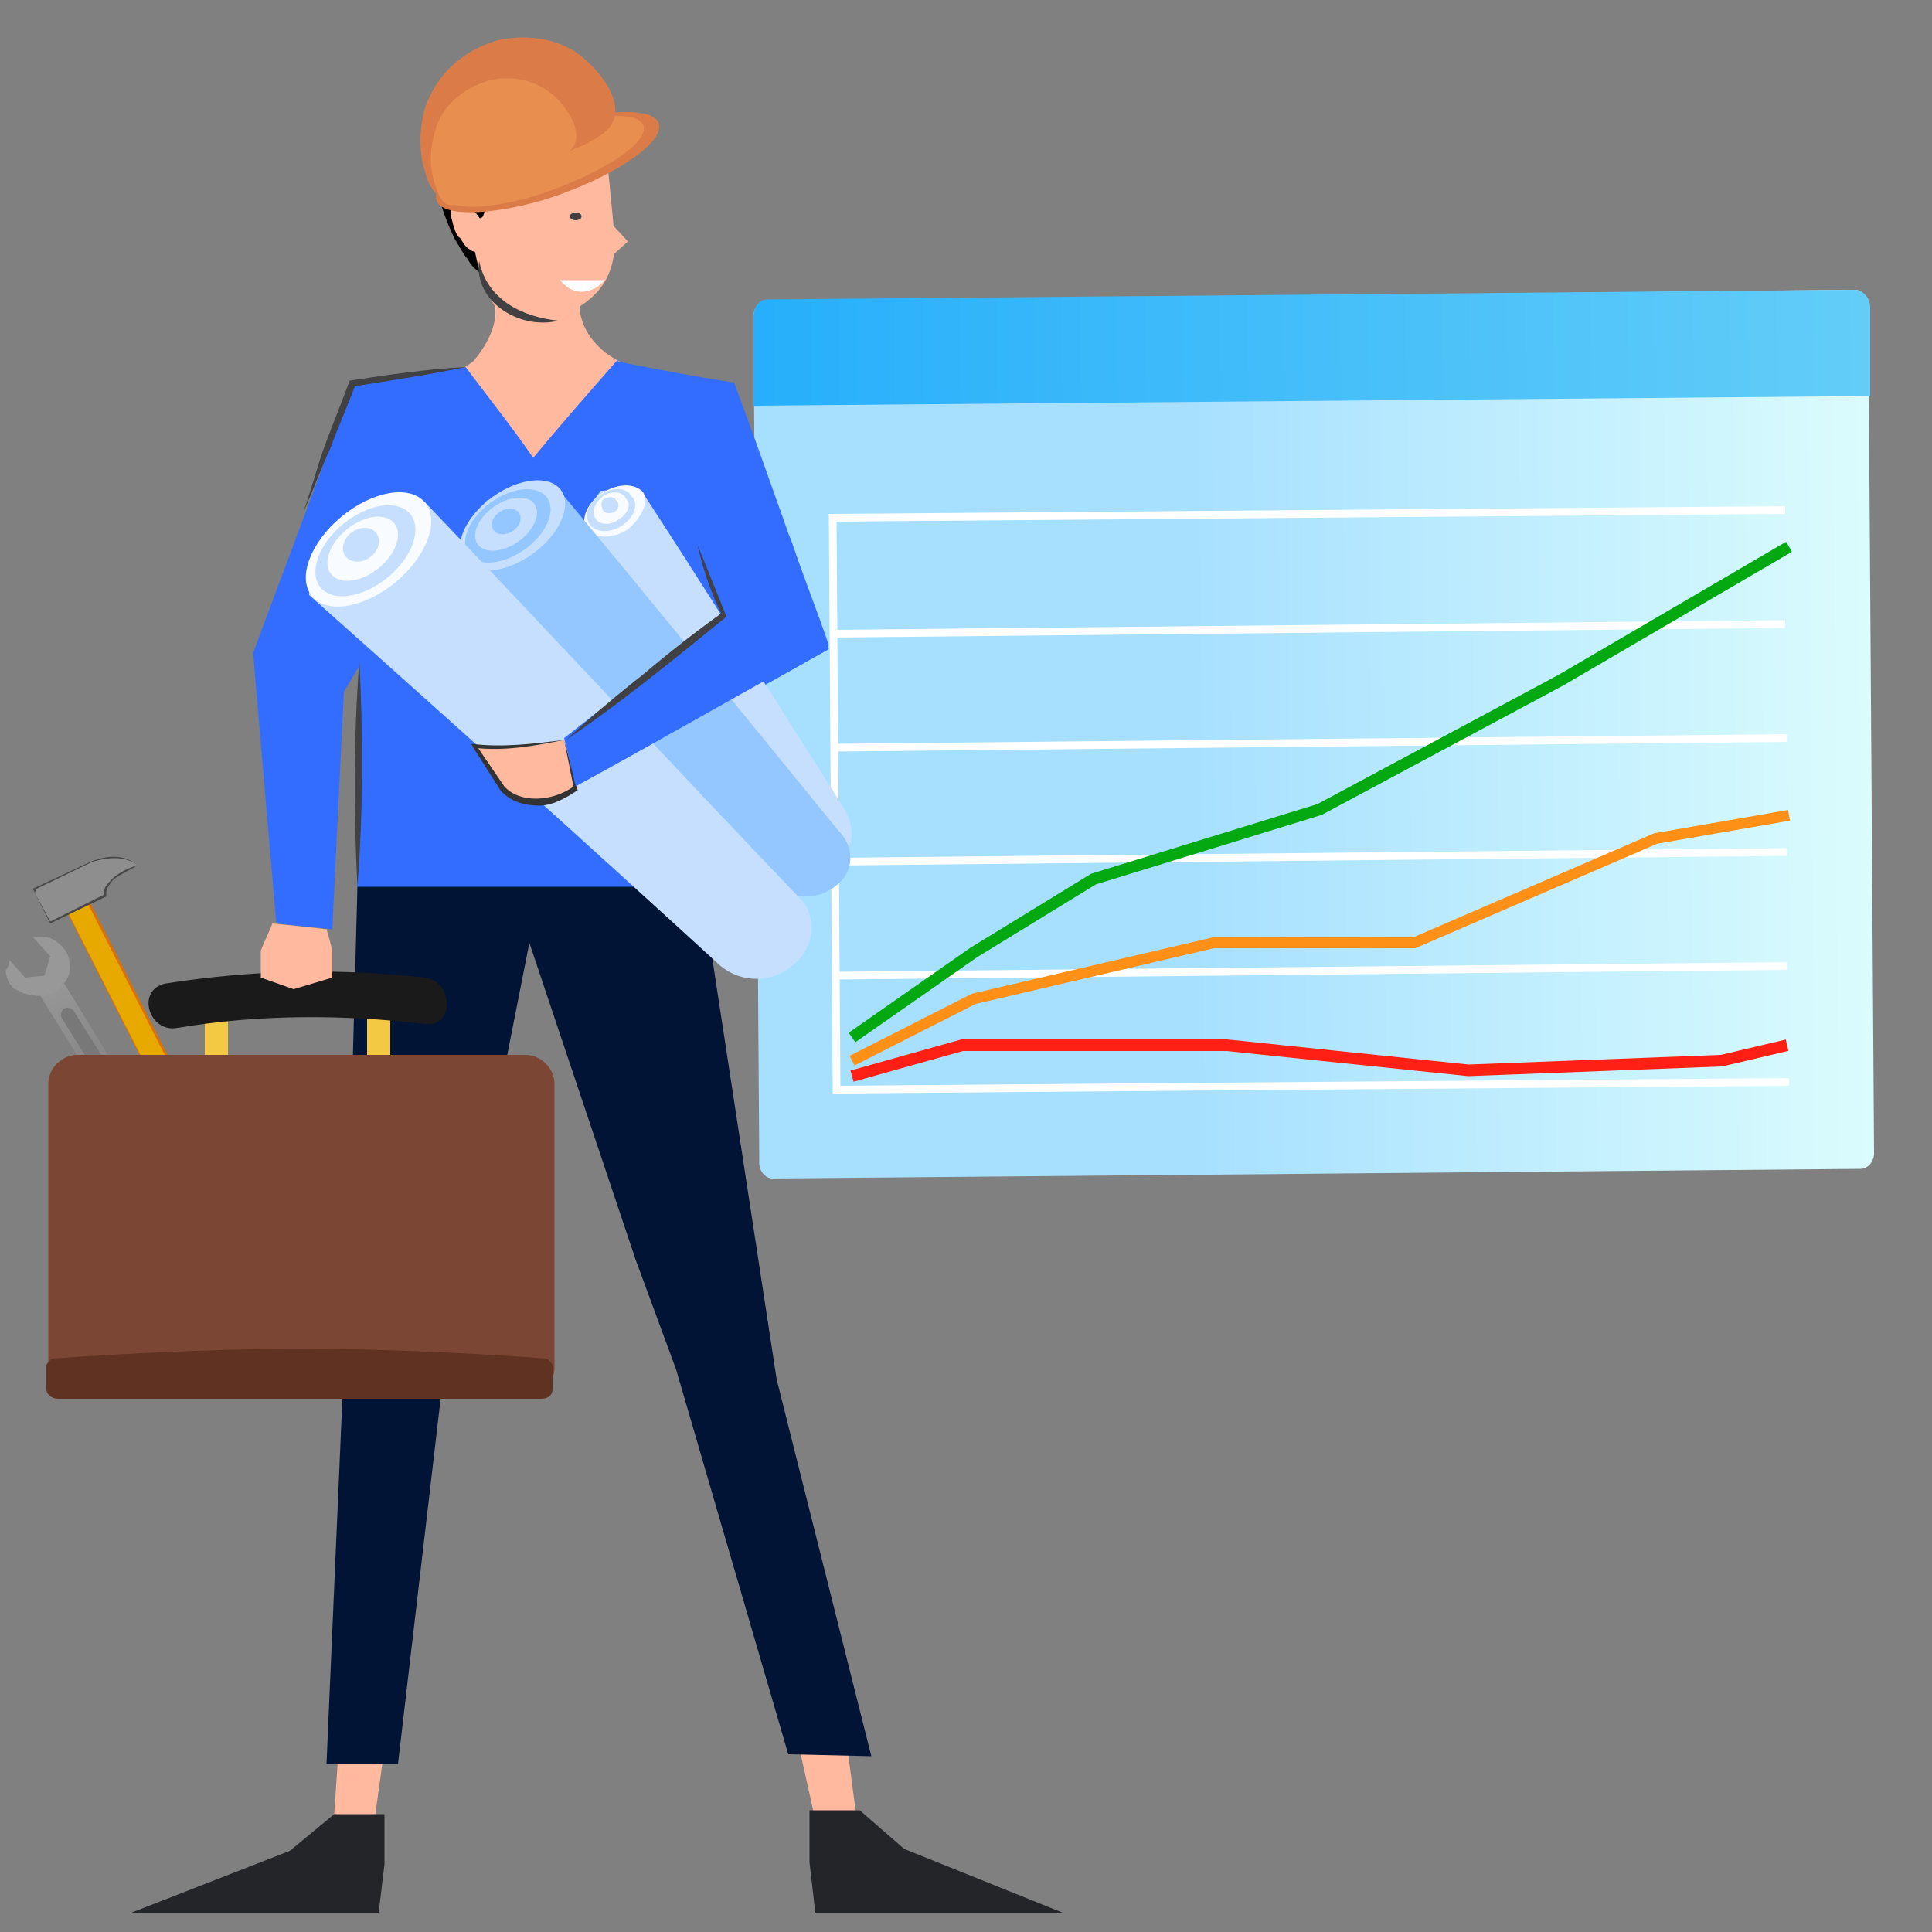<?xml version="1.0" encoding="utf-8"?>
<!-- Generator: Adobe Illustrator 26.0.1, SVG Export Plug-In . SVG Version: 6.00 Build 0)  -->
<svg version="1.1" id="Layer_1" xmlns="http://www.w3.org/2000/svg" xmlns:xlink="http://www.w3.org/1999/xlink" x="0px" y="0px"
	 viewBox="0 0 100 100" style="enable-background:new 0 0 100 100;" xml:space="preserve">
<rect x="0" y="0" width="100" height="100" fill="#808080" stroke="none"/>
<style type="text/css">
	.st0{fill:url(#SVGID_1_);}
	.st1{fill:url(#SVGID_00000026160011099381633510000001714902761797212549_);}
	.st2{fill:none;stroke:#FFFFFF;stroke-width:0.4;stroke-miterlimit:10;}
	.st3{fill:none;stroke:#FF2015;stroke-width:0.6;stroke-miterlimit:10;}
	.st4{fill:none;stroke:#FF9017;stroke-width:0.56;stroke-miterlimit:10;}
	.st5{fill:none;stroke:#04A810;stroke-width:0.6;stroke-miterlimit:10;}
	.st6{fill:#FFB99E;}
	.st7{fill:#336DFF;}
	.st8{fill:#C6DFFF;}
	.st9{fill:#F8FBFF;}
	.st10{fill:#94C7FF;}
	.st11{fill:#011435;}
	.st12{fill:#242528;}
	.st13{fill:#FFFFFF;}
	.st14{fill:#414042;}
	.st15{fill:#333333;}
	.st16{fill:url(#SVGID_00000167386482307862474080000015735816892887300267_);}
	.st17{fill:#989898;}
	.st18{fill:#787878;}
	.st19{fill:#DC7100;}
	.st20{fill:#E7A900;}
	.st21{fill:#474747;}
	.st22{fill:#8E8E8E;}
	.st23{fill:#F3C943;}
	.st24{fill:#7B4634;}
	.st25{fill:#603222;}
	.st26{fill:#1A1A1A;}
	.st27{fill:#DB7C48;}
	.st28{fill:#E88E4E;}
</style>
<g>
	<g>
		
			<linearGradient id="SVGID_1_" gradientUnits="userSpaceOnUse" x1="191.679" y1="264.369" x2="249.468" y2="264.369" gradientTransform="matrix(1 -7.494436e-03 -7.223815e-03 -0.964 -150.663 294.478)">
			<stop  offset="0.394" style="stop-color:#A7E0FF"/>
			<stop  offset="1" style="stop-color:#DBFCFD"/>
		</linearGradient>
		<path class="st0" d="M96.3,60.5L40,61c-0.4,0-0.7-0.4-0.7-0.8L39,16.4c0-0.5,0.3-0.8,0.7-0.8L96,15c0.4,0,0.7,0.4,0.7,0.8L97,59.7
			C97,60.1,96.7,60.5,96.3,60.5z"/>
		
			<linearGradient id="SVGID_00000033361784789275122860000015132922991575501462_" gradientUnits="userSpaceOnUse" x1="191.732" y1="303.801" x2="249.467" y2="303.801" gradientTransform="matrix(1 -7.494454e-03 -7.494454e-03 -1 -150.446 323.452)">
			<stop  offset="1.978731e-03" style="stop-color:#27AFFB"/>
			<stop  offset="1" style="stop-color:#63CDF8"/>
		</linearGradient>
		<path style="fill:url(#SVGID_00000033361784789275122860000015132922991575501462_);" d="M96.8,20.5L39,21l0-4.6
			c0-0.5,0.3-0.9,0.7-0.9L96,15c0.4,0,0.8,0.4,0.8,0.9L96.8,20.5z"/>
		<line class="st2" x1="43.1" y1="32.8" x2="92.4" y2="32.3"/>
		<line class="st2" x1="43.2" y1="38.7" x2="92.5" y2="38.2"/>
		<line class="st2" x1="43.2" y1="44.6" x2="92.5" y2="44.1"/>
		<line class="st2" x1="43.2" y1="50.5" x2="92.5" y2="50"/>
		<polyline class="st2" points="92.6,56 43.3,56.4 43.1,26.8 92.4,26.4 		"/>
	</g>
	<polyline class="st3" points="44.1,55.7 49.8,54.1 63.5,54.1 76,55.4 89.1,54.9 92.5,54.1 	"/>
	<polyline class="st4" points="44.1,54.9 50.4,51.7 62.8,48.8 73.2,48.8 85.7,43.4 92.6,42.2 	"/>
	<polyline class="st5" points="44.1,53.7 50.4,49.3 56.6,45.5 68.3,41.9 80.8,35.2 92.6,28.3 	"/>
</g>
<path class="st6" d="M28.4,16.4c-0.9-0.1-1.8-0.3-2.7-0.4c-0.4-0.7-1-1.9-1.4-3.4c-0.5-1.9-0.9-3.3-0.3-4.8c0.6-1.6,2.1-2.5,3-2.9
	h1.4c1.6,0,3,1.3,3,2.9c0.1,1.5,0.3,3,0.4,4.5c0,0.2,0.2,2-1.3,3.2C29.7,16.2,28.8,16.3,28.4,16.4z"/>
<path class="st6" d="M25.4,14.5c-0.3,0.6,0.4,0.9,0.2,2.1c-0.1,0.6-0.5,1.4-1.1,2.1C24.1,19,24,19,23.9,19.2
	c-0.3,0.7,1.1,1.4,2.3,3.1c1.1,1.6,1.1,2.9,1.6,2.9c0.5,0,0.4-1.3,1.6-3.2c0.6-0.9,1-1.6,1.9-2.1c0.6-0.4,1.3-0.5,1.3-0.8
	c0-0.2-0.5-0.3-1.2-0.8c0,0-1-0.7-1.3-1.8c-0.3-1,0.2-1.3-0.1-1.8C29.5,13.5,25.9,13.4,25.4,14.5z"/>
<path d="M25,9.2c-0.4,0.7-0.6,1.1-0.7,1.6c-0.1,0.6,0,1.2,0.3,2.3c0.1,0.5,0.2,0.9,0.3,1.1c-0.1-0.1-0.1-0.1-0.2-0.2
	c0,0-0.3-0.2-0.5-0.6c-0.2-0.2-0.4-0.6-0.7-1.1c-0.5-1.1-1.3-2.9-0.7-4.7c0.1-0.2,0.5-1.5,1.2-1.6c0.6,0,1,1.2,1.9,1.1
	c0.4,0,0.6-0.3,0.7-0.2C26.6,7.1,25.8,7.8,25,9.2z"/>
<path d="M31.9,8.3c-0.4,0.3-1.1-0.8-2.7-0.9C28,7.3,27.1,7.9,26.9,8c-1,0.7-1.4,1.8-1.6,2.2c-0.3,0.8-0.2,1.1-0.5,1.1
	c-0.6,0.2-2.4-1.9-2.1-3.8C23.1,5.4,26,4,27.6,4.4c0.5,0.2,1,0.5,1.9,0.4c0.7-0.1,1-0.6,1.4-0.4c0.2,0.1,0.4,0.2,0.7,1.3
	C32,7.1,32.2,8,31.9,8.3z"/>
<path class="st6" d="M24.6,11c-0.1-0.1-0.3-0.3-0.6-0.3c-0.1,0-0.4-0.1-0.6,0.1c-0.1,0.1-0.1,0.3,0,0.6c0.1,0.5,0.3,0.9,0.4,0.9
	c0.2,0.3,0.3,0.5,0.5,0.6c0.1,0.1,0.4,0.2,0.5,0.1C25.2,12.8,25.2,11.6,24.6,11z"/>
<path class="st7" d="M22.9,19.5c-1.5,0.1-3.1,0.2-4.6,0.3c-1.7,4.7-3.5,9.4-5.2,14c0.4,4.7,0.8,9.3,1.2,14c1,0.1,1.9,0.2,2.9,0.3
	c0.2-4.1,0.4-8.2,0.6-12.3c2.1-3.5,4.2-6.9,6.4-10.4C23.6,23.4,23.2,21.5,22.9,19.5z"/>
<path class="st7" d="M31.9,18.7c2,0.4,4.1,0.8,6.1,1.1c1.7,4.6,3.3,9.2,4.9,13.8c-3.7,2.1-7.4,4.1-11,6.2c0.2-2,0.4-3.9,0.6-5.9
	c1.5-2.1,2.9-4.3,4.4-6.4c-0.3,6.3-0.5,12.6-0.7,18.9H18.5l0.2-25.5c-0.1-0.3-0.3-0.6-0.4-1c1.9-0.3,3.9-0.6,5.8-0.9
	c1.2,1.6,2.4,3.1,3.5,4.7C29,22,30.5,20.3,31.9,18.7z"/>
<g>
	<path class="st8" d="M43.5,44.3c-0.7,0.4-1.8,0-2.5-1c-4.2-6.2-7.7-11.5-10.8-16.1c0-0.1,0.1-0.2,0.1-0.4c0.2-0.6,0.5-1,0.8-1.4
		l0,0c0.4,0,0.8-0.1,1.3,0c0.3,0,0.5,0,0.8,0c3,4.6,6.4,10,10.4,16.3C44.3,42.8,44.2,43.9,43.5,44.3z"/>
	<path class="st9" d="M32.5,27.4c-0.8,0.5-1.7,0.5-2.1,0c-0.4-0.5,0-1.4,0.8-1.9s1.7-0.5,2.1,0C33.6,26,33.2,26.8,32.5,27.4z"/>
	<path class="st8" d="M32.2,27.2c-0.6,0.4-1.4,0.4-1.7-0.1c-0.3-0.5,0-1.1,0.6-1.5c0.6-0.4,1.3-0.4,1.6,0.1
		C33.1,26.1,32.8,26.8,32.2,27.2z"/>
	<path class="st9" d="M32,26.9c-0.4,0.3-1,0.3-1.2-0.1c-0.2-0.3,0-0.8,0.4-1.1c0.4-0.3,1-0.3,1.2,0.1C32.7,26.1,32.5,26.6,32,26.9z"
		/>
	<path class="st8" d="M31.8,26.5c-0.2,0.1-0.5,0.1-0.6-0.1c-0.1-0.2-0.1-0.5,0.1-0.6s0.5-0.1,0.6,0.1C32.1,26.1,32,26.4,31.8,26.5z"
		/>
</g>
<g>
	<path class="st10" d="M43.2,45.9c-0.9,0.7-2.3,0.7-3.1-0.2c-5.4-5.6-10.9-11.2-16.3-16.8c0-0.2,0.1-0.4,0.1-0.6
		c0.3-1,0.8-1.8,1.3-2.4l0,0c0.7-0.2,1.5-0.4,2.3-0.5c0.5-0.1,0.9-0.1,1.3-0.2c4.9,5.9,9.8,11.9,14.6,17.8
		C44.3,43.9,44.2,45.2,43.2,45.9z"/>
	<ellipse transform="matrix(0.808 -0.59 0.59 0.808 -10.93 20.853)" class="st8" cx="26.5" cy="27.2" rx="3.1" ry="1.8"/>
	<ellipse transform="matrix(0.812 -0.583 0.583 0.812 -10.927 20.465)" class="st10" cx="26.3" cy="27.2" rx="2.5" ry="1.5"/>
	<ellipse transform="matrix(0.816 -0.578 0.578 0.816 -10.85 20.16)" class="st8" cx="26.2" cy="27.1" rx="1.8" ry="1.1"/>
	<ellipse transform="matrix(0.84 -0.542 0.542 0.84 -10.44 18.509)" class="st10" cx="26.2" cy="27" rx="0.8" ry="0.6"/>
</g>
<polygon class="st6" points="43.9,90.8 44.3,93.8 42.2,94.2 41.4,90.6 "/>
<polygon class="st6" points="17.5,90.9 17.3,93.9 19.4,94.1 19.9,90.5 "/>
<polygon class="st11" points="18.5,45.9 17.9,68.3 16.9,91.3 20.6,91.3 22.9,71.6 27.4,48.8 32.9,65.2 35,70.9 40.8,90.8 45.1,90.9 
	40.2,71.4 36.3,45.9 "/>
<polygon class="st12" points="17.3,93.9 15,95.8 6.8,99 18.6,99 19.6,99 19.9,96.5 19.9,93.9 "/>
<polygon class="st12" points="44.5,93.7 46.8,95.7 55,99 43.2,99 42.2,99 41.9,96.4 41.9,93.7 "/>
<path class="st13" d="M29,14.5h2.3c-0.1,0.1-0.5,0.6-1.2,0.6S29,14.5,29,14.5z"/>
<ellipse class="st14" cx="29.8" cy="11.2" rx="0.3" ry="0.2"/>
<g>
	<path class="st14" d="M24.8,13.5c0.4,2,2.2,2.9,4.1,3.1C26.9,17.1,24.5,15.6,24.8,13.5L24.8,13.5z"/>
</g>
<g>
	<path class="st14" d="M24.1,19c-1.9,0.4-3.9,0.7-5.8,1l0.1-0.1c-0.4,1.1-0.9,2.2-1.3,3.3c-0.5,1.1-0.9,2.2-1.4,3.3
		c0.4-1.1,0.7-2.3,1.1-3.4c0.4-1.1,0.9-2.3,1.3-3.4C20.1,19.4,22.1,19.1,24.1,19L24.1,19z"/>
</g>
<polygon class="st6" points="31.3,11.2 32.5,12.5 31.5,13.4 "/>
<g>
	<path class="st8" d="M41.1,49.9c-1.1,1-2.7,1-3.8,0.1C30.3,43.6,23.2,37.2,16,30.8c0-0.2,0.1-0.5,0.1-0.7c0.3-1.2,0.9-2.3,1.4-3
		l0,0c0.8-0.3,1.8-0.6,2.8-0.8C21,26.1,21.5,26,22,26c6.5,6.8,12.9,13.7,19.4,20.5C42.3,47.4,42.2,49,41.1,49.9z"/>
	<ellipse transform="matrix(0.77 -0.638 0.638 0.77 -13.751 18.756)" class="st9" cx="19.1" cy="28.4" rx="3.8" ry="2.2"/>
	<ellipse transform="matrix(0.775 -0.632 0.632 0.775 -13.747 18.363)" class="st8" cx="18.9" cy="28.5" rx="3" ry="1.8"/>
	<ellipse transform="matrix(0.779 -0.626 0.626 0.779 -13.649 18.048)" class="st9" cx="18.8" cy="28.4" rx="2.1" ry="1.3"/>
	<ellipse transform="matrix(0.807 -0.59 0.59 0.807 -13.045 16.471)" class="st8" cx="18.7" cy="28.2" rx="1" ry="0.8"/>
</g>
<g>
	<path class="st6" d="M29.2,38.3c-0.5,0.1-1.1,0.2-1.7,0.3c-1.1,0.1-2.1,0.1-2.9,0c0.5,0.8,1,1.5,1.5,2.2c0.2,0.2,0.5,0.4,0.9,0.6
		c1.4,0.5,2.8-0.5,2.9-0.6C29.6,40,29.5,39.2,29.2,38.3z"/>
	<path class="st15" d="M29.2,38.3c-1.5,0.3-3.1,0.6-4.7,0.4l0.1-0.2l1.5,2.2c0.8,0.9,2.5,0.8,3.6,0l0,0.1L29.2,38.3L29.2,38.3z
		 M29.2,38.3c0.2,0.8,0.5,1.7,0.7,2.6c-0.6,0.4-1.3,0.8-2,0.8c-0.7,0-1.5-0.2-2-0.8l-1.4-2.2l-0.1-0.2C26,38.7,27.6,38.5,29.2,38.3
		L29.2,38.3z"/>
</g>
<g>
	
		<linearGradient id="SVGID_00000150790094661742104490000001767612746317408388_" gradientUnits="userSpaceOnUse" x1="-286.155" y1="1383.568" x2="-286.155" y2="1394.06" gradientTransform="matrix(0.86 -0.511 -0.511 -0.86 960.6 1103.46)">
		<stop  offset="0" style="stop-color:#757575"/>
		<stop  offset="1" style="stop-color:#989898"/>
	</linearGradient>
	<polygon style="fill:url(#SVGID_00000150790094661742104490000001767612746317408388_);" points="8.7,59.7 7.5,60.3 2,51.4 
		3.2,50.7 	"/>
	<path class="st17" d="M0.5,49.7l0.8,0.9l1-0.1l0.3-1l-0.9-1c0,0,0.1,0,0.1,0c0.3,0,0.5,0,0.6,0c0.5,0.1,0.8,0.5,0.9,0.6
		c0.1,0.1,0.3,0.4,0.3,0.8c0.1,0.5-0.2,0.9-0.3,1c-0.1,0.1-0.3,0.5-0.9,0.6c-0.4,0.1-0.7,0-0.8,0c-0.1,0-0.5-0.1-0.8-0.3
		c-0.1,0-0.5-0.4-0.5-1C0.4,50.1,0.5,49.9,0.5,49.7L0.5,49.7z"/>
	<path class="st18" d="M7.7,59.2L7.7,59.2c-0.2,0.1-0.4,0-0.5-0.1l-4-6.4c-0.1-0.2,0-0.4,0.1-0.5l0,0c0.2-0.1,0.4,0,0.5,0.1l4,6.4
		C7.9,59,7.8,59.2,7.7,59.2z"/>
	<path class="st17" d="M8.9,62.6l-0.8-0.9l0.2-0.9l1-0.1l0.8,1c0,0,0-0.1,0.1-0.1c0.1-0.2,0.1-0.5,0.1-0.6c0-0.5-0.4-0.9-0.5-1
		c-0.1-0.1-0.3-0.3-0.7-0.5c-0.5-0.1-0.9,0-1,0.1c-0.1,0-0.6,0.2-0.8,0.7c-0.2,0.3-0.2,0.6-0.2,0.8c0,0.1,0,0.5,0.2,0.8
		c0,0.1,0.3,0.5,1,0.7C8.6,62.6,8.8,62.6,8.9,62.6L8.9,62.6z"/>
</g>
<g>
	<g>
		<path class="st19" d="M9.4,58.2l0.7-0.3c0.1-0.1,0.2-0.2,0.1-0.3L4.4,46.2C4.3,46,4.2,46,4,46.1l-0.7,0.3
			c-0.1,0.1-0.2,0.2-0.1,0.3L9,58.1C9.1,58.2,9.3,58.2,9.4,58.2z"/>
		<path class="st20" d="M9.2,57.9l0.6-0.3c0.1-0.1,0.2-0.2,0.1-0.3l-5.6-11c-0.1-0.1-0.2-0.2-0.3-0.1l-0.6,0.3
			c-0.1,0.1-0.2,0.2-0.1,0.3l5.6,11C9,57.9,9.1,58,9.2,57.9z"/>
	</g>
	<g>
		<path class="st21" d="M1.8,46.2l0.8,1.6l2.9-1.4c0,0,0-0.1,0-0.2c0-0.2,0.2-0.5,0.4-0.7c0.4-0.3,0.9-0.5,1.2-0.7
			c0,0-0.1-0.1-0.1-0.1c-0.8-0.6-1.8-0.3-2.3-0.1l-3,1.4L1.8,46.2z"/>
		<path class="st22" d="M1.8,46.2l0.8,1.5l2.8-1.4c0,0,0-0.1,0-0.2c0-0.2,0.2-0.4,0.5-0.7c0.4-0.3,0.8-0.5,1.2-0.6
			c0,0-0.1-0.1-0.1-0.1c-0.8-0.5-1.8-0.2-2.2-0.1l-2.9,1.4L1.8,46.2z"/>
	</g>
</g>
<g>
	<path class="st23" d="M11.3,57.6L11.3,57.6c-0.4,0-0.7-0.3-0.7-0.7v-5.1c0-0.4,0.3-0.7,0.6-0.7h0c0.4,0,0.6,0.3,0.6,0.7v5.1
		C11.9,57.3,11.7,57.6,11.3,57.6z"/>
	<path class="st23" d="M19.7,57.6L19.7,57.6c-0.4,0-0.7-0.3-0.7-0.7v-5.1c0-0.4,0.3-0.7,0.6-0.7h0c0.4,0,0.6,0.3,0.6,0.7v5.1
		C20.4,57.3,20.1,57.6,19.7,57.6z"/>
	<path class="st24" d="M27.1,72.4H4c-0.8,0-1.5-0.7-1.5-1.5V56.1c0-0.8,0.7-1.5,1.5-1.5h23.2c0.8,0,1.5,0.7,1.5,1.5v14.8
		C28.6,71.7,28,72.4,27.1,72.4z"/>
	<path class="st25" d="M28,72.4h-25c-0.3,0-0.6-0.2-0.6-0.5v-1.2c0-0.1,0.1-0.2,0.2-0.3c0.1-0.1,0.3-0.1,0.4-0.1
		c7.1-0.5,12.5-0.5,12.5-0.5s5.8,0,12.5,0.5c0.1,0,0.3,0,0.4,0.1c0.1,0.1,0.2,0.2,0.2,0.3v1.2C28.6,72.2,28.4,72.4,28,72.4z"/>
	<g>
		<g>
			<path class="st26" d="M9.2,53.2c4.2-0.7,8.5-0.7,12.8-0.2c1.5,0.2,1.5-2.2,0-2.4c-4.5-0.5-8.9-0.4-13.4,0.3
				C7,51.2,7.7,53.5,9.2,53.2L9.2,53.2z"/>
		</g>
	</g>
</g>
<path class="st6" d="M14.1,47.8c-0.2,0.5-0.4,0.9-0.6,1.4v1.4l1.7,0.6l2-0.6v-1.4c-0.1-0.4-0.2-0.8-0.3-1.1
	C16.1,48,15.1,47.9,14.1,47.8z"/>
<g>
	<path class="st27" d="M22.6,10.4c0.3,0.8,2.7,0.8,5.7-0.1c3.4-1.1,6.1-2.9,5.8-3.9s-3.6-0.7-6.9,0.5C24.2,8,22.3,9.5,22.6,10.4z"/>
	<path class="st28" d="M23,10.2c0.2,0.7,2.4,0.7,5.1-0.2c3-1,5.5-2.6,5.2-3.5S30,6,27.1,7.1C24.4,8.1,22.7,9.5,23,10.2z"/>
	<path class="st27" d="M31.8,6.1c0.3-1.2-0.9-2.5-1.6-3.1c-1.8-1.5-4.1-1-4.5-0.9c-0.3,0.1-2.5,0.7-3.5,3c-0.1,0.1-0.8,1.9-0.2,3.8
		c0.1,0.4,0.4,1.2,1,1.4c0.5,0.1,0.9-0.2,1.1-0.4c1-0.8,1.2-0.3,4.2-1.6C30.6,7.4,31.6,6.9,31.8,6.1z"/>
	<path class="st28" d="M29.8,7.3c0.2-0.9-0.7-2-1.2-2.4c-1.4-1.2-3.1-0.8-3.4-0.7c-0.2,0.1-1.9,0.5-2.6,2.3c0,0.1-0.6,1.5-0.1,3
		c0.1,0.3,0.3,1,0.7,1.1c0.3,0.1,0.7-0.2,0.8-0.3C24.9,9.5,25,9.9,27.2,9C28.9,8.2,29.7,7.9,29.8,7.3z"/>
</g>
<path class="st7" d="M36.5,29.3c0.3,0.8,0.6,1.7,0.8,2.5c-2.7,2.1-5.4,4.3-8.1,6.4c0.2,0.8,0.4,1.7,0.6,2.5
	c4.4-2.4,8.7-4.9,13.1-7.3c-0.6-1.8-1.3-3.5-1.9-5.3c-1-2.8-9.1-9.5-9.1-9.5"/>
<g>
	<path class="st14" d="M36.1,28.2c0.5,1.2,1,2.5,1.5,3.7L37.5,32c-2.7,2.2-5.4,4.4-8.2,6.3c1.3-1.2,2.6-2.3,4-3.4
		c1.3-1.1,2.7-2.2,4.1-3.2l0,0.2C36.8,30.7,36.4,29.5,36.1,28.2L36.1,28.2z"/>
</g>
<g>
	<path class="st14" d="M18.6,34.2c0.2,3.9,0.2,7.8-0.1,11.7C18.3,42,18.3,38.1,18.6,34.2L18.6,34.2z"/>
</g>
</svg>
